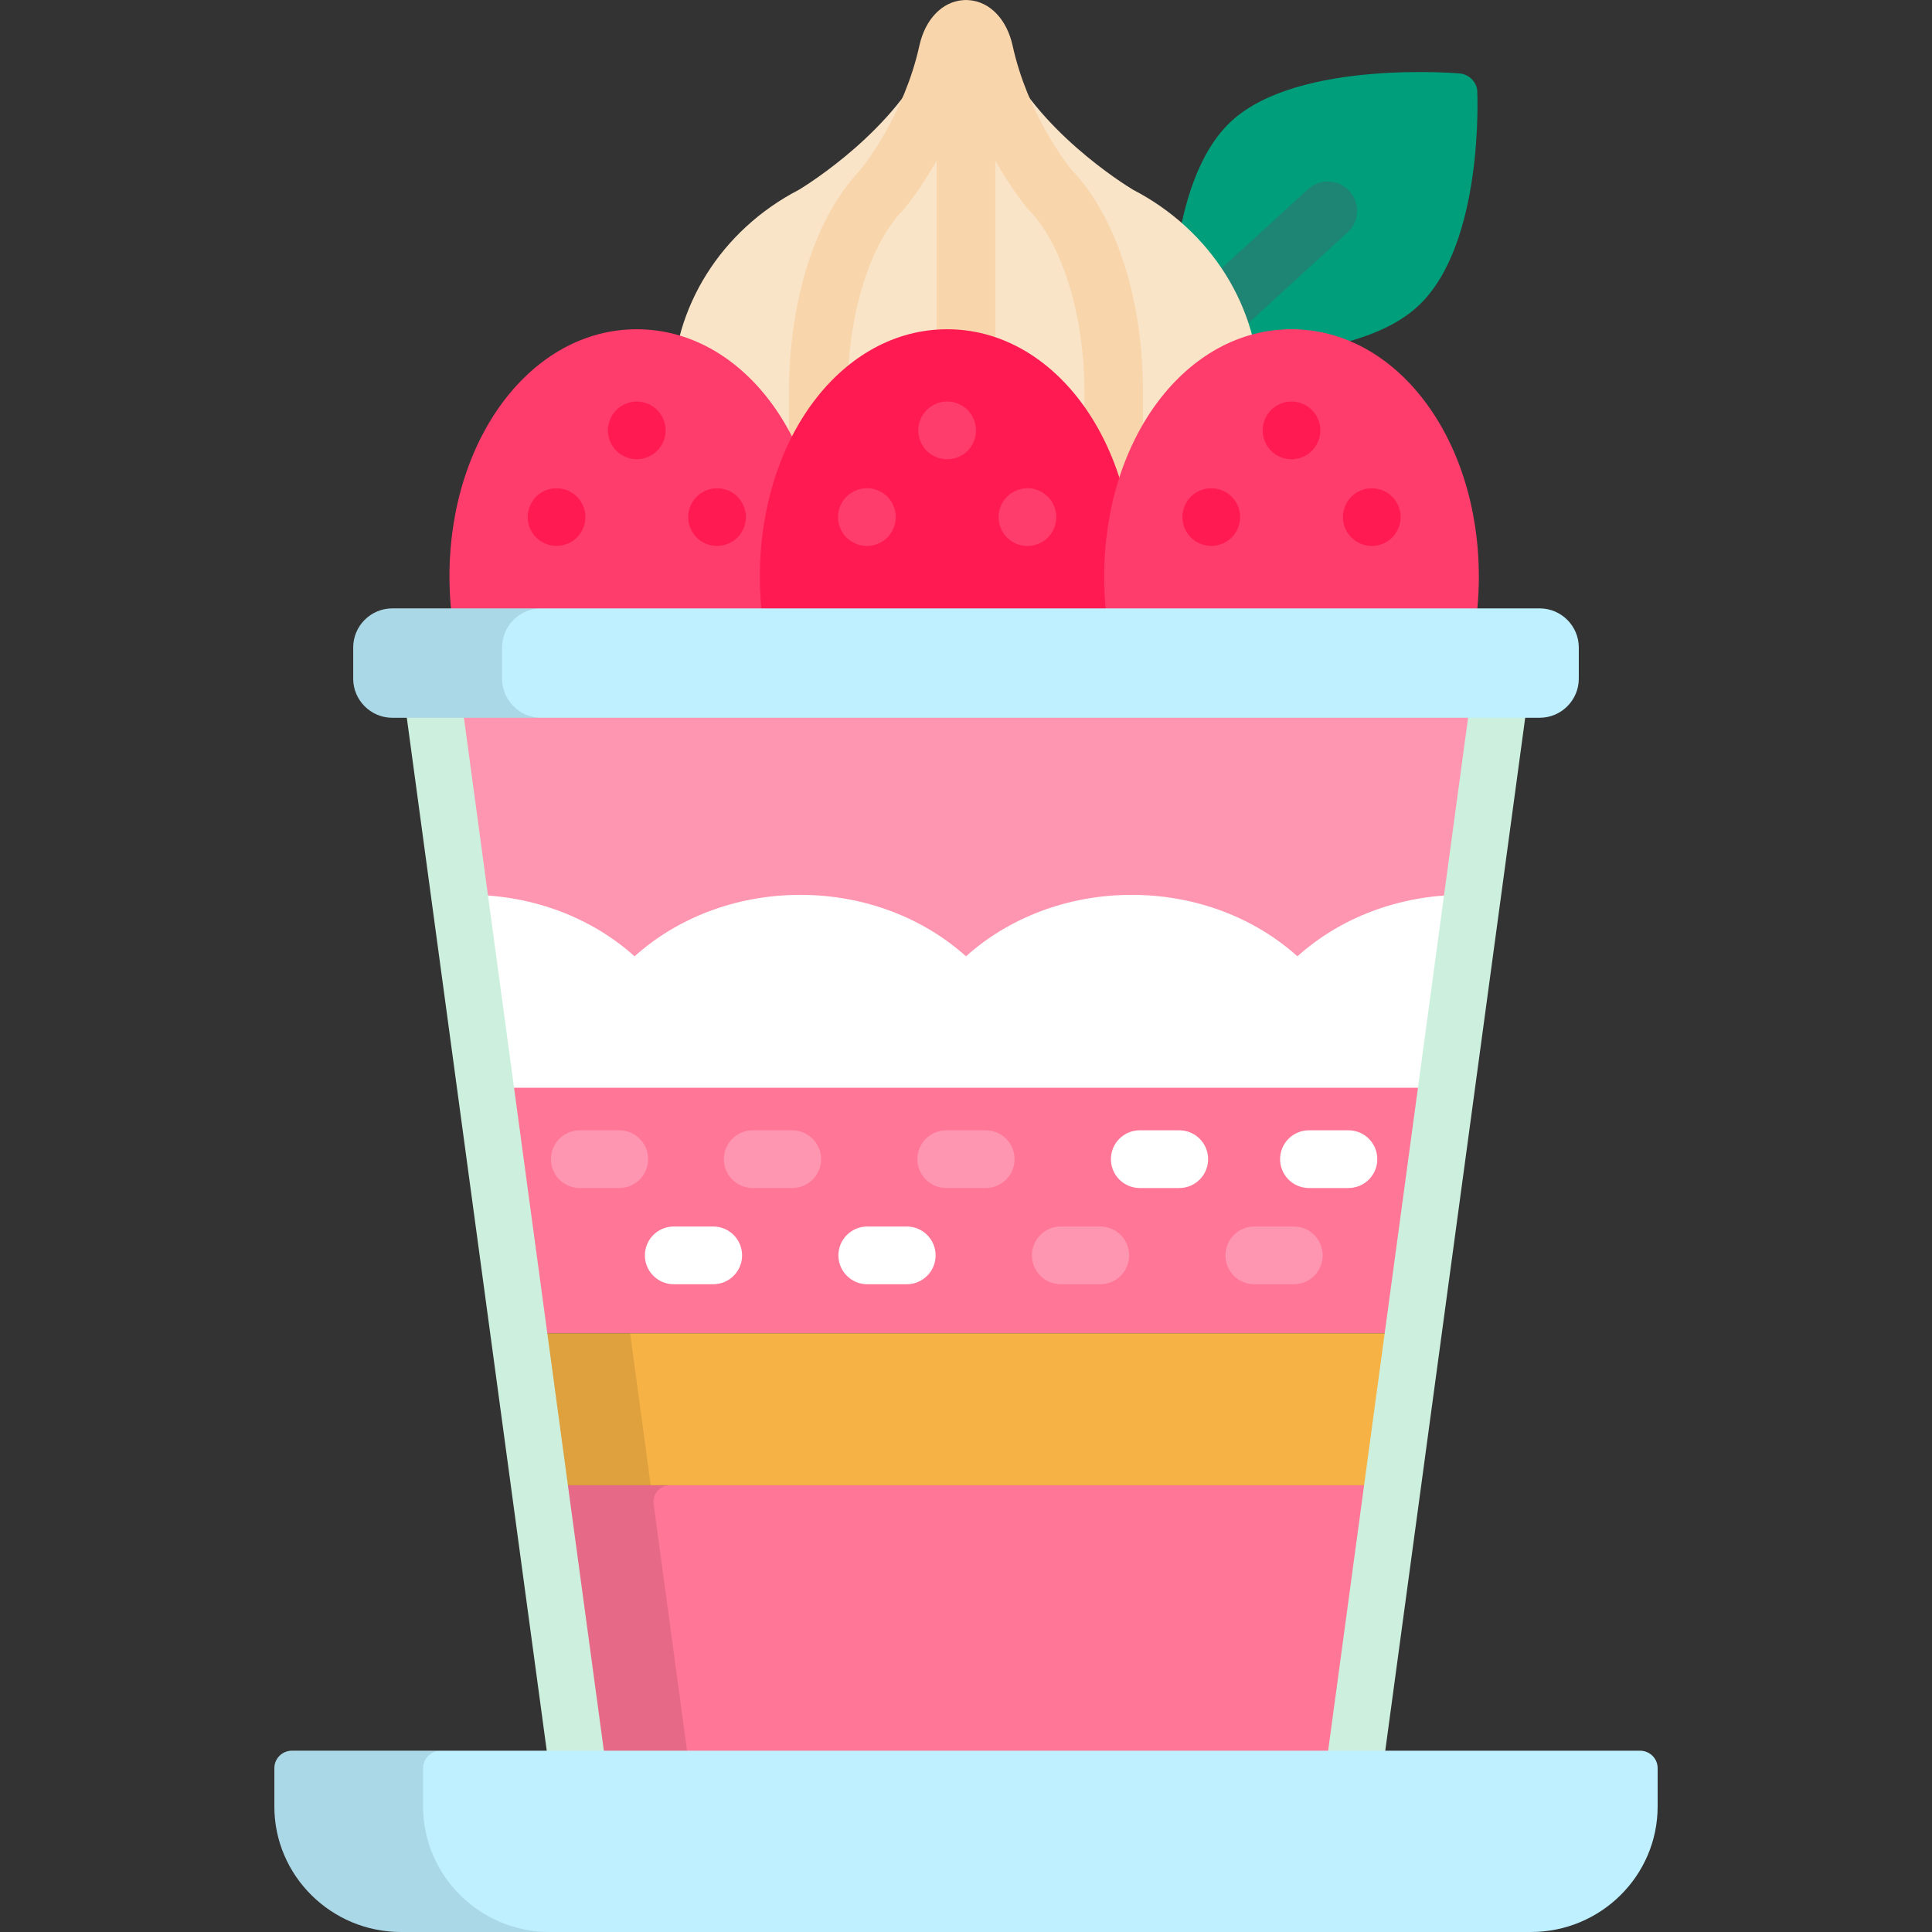 
<svg version="1.1" id="Layer_1" xmlns="http://www.w3.org/2000/svg" xmlns:xlink="http://www.w3.org/1999/xlink" x="0px" y="0px"
	 viewBox="0 0 512 512" style="enable-background:new 0 0 512 512;" xml:space="preserve">
<rect x="0" y="0" width="512" height="512" fill="#333333" stroke="none"/>
<g>
	<g>
		<g>
			<g>
				<path style="fill:#009E7A;" d="M391.486,24.105c-0.113-2.339-2.2-4.425-4.638-4.641c0,0-42.577-3.758-60.411,12.546
					c-17.836,16.302-15.853,57.169-15.853,57.169c0.115,2.335,2.199,4.426,4.636,4.641c0,0,42.58,3.758,60.413-12.547
					C393.47,64.972,391.486,24.105,391.486,24.105z"/>
			</g>
		</g>
		<g>
			<g>
				<path style="fill:#1E8574;" d="M312.033,100.058c-2.104,0-4.201-0.85-5.731-2.525c-2.893-3.164-2.673-8.074,0.493-10.968
					l39.853-36.427c3.163-2.891,8.075-2.672,10.967,0.494c2.893,3.163,2.673,8.073-0.493,10.967l-39.853,36.427
					C315.779,99.387,313.904,100.058,312.033,100.058z"/>
			</g>
		</g>
	</g>
	<g>
		<path style="fill:#FAE4C8;" d="M184.43,124.98c-3.444,0-6.234-2.652-6.234-5.92v-15.161c0-22.377,12.855-42.896,33.546-53.619
			c2.345-1.42,25.817-16.03,34.763-36.496c1.599-3.659,5.326-6.021,9.496-6.021c4.169,0,7.895,2.362,9.496,6.021
			c8.979,20.534,32.432,35.093,34.76,36.496c20.699,10.716,33.549,31.242,33.549,53.619v15.161c0,3.268-2.788,5.92-6.235,5.92
			H184.43z"/>
	</g>
	<g>
		<path style="fill:#F8D5AB;" d="M284.065,45.111c-1.453-1.789-11.73-14.918-15.706-32.995c-1.545-7.025-6.038-11.668-11.565-12.076
			C256.533,0.014,256.269,0,256,0c-0.27,0-0.534,0.014-0.795,0.04c-5.523,0.41-10.015,5.051-11.564,12.075
			c-3.946,17.943-14.239,31.177-15.718,33.006c-11.794,12.345-18.826,34.279-18.826,58.778v26.521c0,4.288,3.475,7.764,7.763,7.764
			s7.763-3.476,7.763-7.764v-26.521c0-20.103,5.764-39.027,14.681-48.211c0.14-0.145,0.273-0.293,0.402-0.448
			c0.737-0.888,4.439-5.472,8.532-12.702v92.022c0,4.288,3.475,7.764,7.763,7.764c4.288,0,7.763-3.476,7.763-7.764V42.563
			c4.102,7.238,7.809,11.814,8.546,12.696c0.123,0.148,0.253,0.293,0.389,0.432c8.918,9.177,14.68,28.1,14.68,48.209v26.521
			c0,4.288,3.475,7.764,7.763,7.764c4.288,0,7.764-3.476,7.764-7.764v-26.521C302.903,79.387,295.866,57.447,284.065,45.111z"/>
	</g>
	<g>
		<g>
			<g>
				<path style="fill:#FF3D6C;" d="M135.546,190.676c-4.797-0.002-9.095-2.859-10.793-7.176c-3.691-9.366-5.639-19.962-5.643-30.64
					c-0.003-36.784,21.801-65.605,49.642-65.605c27.838,0.006,49.648,28.83,49.651,65.615c0,10.677-1.947,21.269-5.637,30.637
					c-1.697,4.319-5.998,7.176-10.792,7.176L135.546,190.676z"/>
			</g>
			<g>
				<g>
					<path style="fill:#FF1B52;" d="M190.02,144.686c-2.009,0-3.977-0.816-5.405-2.233c-1.417-1.429-2.244-3.396-2.244-5.416
						c0-2.009,0.827-3.987,2.244-5.405c1.429-1.428,3.396-2.244,5.405-2.244c2.021,0,3.988,0.816,5.417,2.244
						c1.417,1.428,2.232,3.396,2.232,5.405c0,2.01-0.815,3.987-2.232,5.416C194.009,143.869,192.041,144.686,190.02,144.686z"/>
				</g>
				<g>
					<path style="fill:#FF1B52;" d="M147.49,144.676c-2.02,0-3.987-0.816-5.416-2.233c-1.417-1.429-2.233-3.396-2.233-5.406
						c0-2.02,0.816-3.987,2.233-5.416c1.429-1.417,3.396-2.233,5.416-2.233c2.01,0,3.978,0.816,5.406,2.233
						c1.427,1.429,2.243,3.396,2.243,5.416c0,2.01-0.816,3.978-2.243,5.406C151.468,143.859,149.5,144.676,147.49,144.676z"/>
				</g>
			</g>
			<g>
				<path style="fill:#FF1B52;" d="M168.746,121.707c-2.01,0-3.979-0.815-5.406-2.234c-1.418-1.427-2.243-3.396-2.243-5.415
					c0-2.01,0.825-3.978,2.243-5.405c1.428-1.428,3.396-2.244,5.406-2.244c2.019,0,3.987,0.816,5.415,2.244
					c1.417,1.428,2.234,3.396,2.234,5.405c0,2.019-0.817,3.988-2.234,5.415C172.733,120.892,170.765,121.707,168.746,121.707z"/>
			</g>
		</g>
		<g>
			<g>
				<path style="fill:#FF1B52;" d="M217.8,190.676c-4.796-0.002-9.095-2.859-10.794-7.176c-3.689-9.366-5.639-19.962-5.642-30.64
					c-0.003-36.784,21.8-65.605,49.642-65.605c27.838,0.006,49.648,28.83,49.652,65.615c0.003,10.677-1.949,21.269-5.635,30.637
					c-1.699,4.319-5.998,7.176-10.797,7.176L217.8,190.676z"/>
			</g>
			<g>
				<g>
					<path style="fill:#FF3D6C;" d="M272.277,144.686c-2.009,0-3.978-0.816-5.404-2.233c-1.429-1.429-2.244-3.406-2.244-5.416
						c0-2.009,0.815-3.978,2.244-5.405c1.417-1.428,3.396-2.244,5.404-2.244c2.02,0,3.988,0.816,5.406,2.244
						c1.428,1.418,2.244,3.396,2.244,5.405c0,2.02-0.816,3.987-2.244,5.416C276.266,143.869,274.287,144.686,272.277,144.686z"/>
				</g>
				<g>
					<path style="fill:#FF3D6C;" d="M229.737,144.676c-2.009,0-3.979-0.816-5.405-2.233c-1.429-1.429-2.244-3.396-2.244-5.417
						c0-2.009,0.815-3.977,2.244-5.405c1.427-1.417,3.396-2.233,5.405-2.233c2.019,0,3.987,0.816,5.415,2.233
						c1.418,1.429,2.234,3.396,2.234,5.405c0,2.02-0.816,3.988-2.234,5.417C233.725,143.859,231.756,144.676,229.737,144.676z"/>
				</g>
			</g>
			<g>
				<path style="fill:#FF3D6C;" d="M251.002,121.707c-2.009,0-3.988-0.815-5.405-2.234c-1.429-1.427-2.244-3.396-2.244-5.415
					c0-2.01,0.816-3.978,2.244-5.405c1.417-1.428,3.396-2.244,5.405-2.244c2.02,0,3.988,0.816,5.416,2.244
					c1.418,1.428,2.233,3.396,2.233,5.405c0,2.019-0.815,3.988-2.233,5.415C254.99,120.892,253.021,121.707,251.002,121.707z"/>
			</g>
		</g>
		<g>
			<g>
				<path style="fill:#FF3D6C;" d="M309.057,190.676c-4.796-0.002-9.097-2.859-10.796-7.176c-3.69-9.366-5.64-19.962-5.642-30.64
					c-0.006-36.784,21.802-65.605,49.64-65.605c27.842,0.006,49.648,28.83,49.652,65.615c0.003,10.677-1.946,21.269-5.636,30.637
					c-1.695,4.319-5.996,7.176-10.793,7.176L309.057,190.676z"/>
			</g>
			<path style="fill:#FF96B1;" d="M109.505,177.982l11.706,86.395c0.382,2.821,3.023,5.129,5.869,5.129h257.838
				c2.847,0,5.489-2.308,5.871-5.129l11.706-86.395H109.505z"/>
			<g>
				<g>
					<path style="fill:#FF1B52;" d="M363.54,144.686c-2.02,0-3.987-0.816-5.415-2.233c-1.418-1.429-2.234-3.396-2.234-5.416
						c0-2.009,0.816-3.987,2.234-5.405c1.428-1.428,3.396-2.244,5.415-2.244c2.01,0,3.978,0.816,5.406,2.244
						c1.427,1.428,2.243,3.396,2.243,5.405c0,2.02-0.817,3.987-2.243,5.416C367.518,143.869,365.55,144.686,363.54,144.686z"/>
				</g>
				<g>
					<path style="fill:#FF1B52;" d="M320.999,144.676c-2.018,0-3.988-0.816-5.405-2.233c-1.428-1.429-2.244-3.396-2.244-5.417
						c0-2.009,0.816-3.977,2.244-5.405c1.417-1.417,3.387-2.233,5.405-2.233c2.01,0,3.988,0.816,5.406,2.233
						c1.427,1.418,2.243,3.396,2.243,5.405c0,2.02-0.816,3.988-2.243,5.417C324.977,143.859,323.009,144.676,320.999,144.676z"/>
				</g>
			</g>
			<g>
				<path style="fill:#FF1B52;" d="M342.265,121.717c-2.01,0-3.987-0.825-5.416-2.244c-1.417-1.427-2.233-3.396-2.233-5.415
					c0-2.01,0.816-3.978,2.233-5.405c1.429-1.428,3.406-2.244,5.416-2.244c2.009,0,3.978,0.816,5.405,2.244
					c1.429,1.428,2.244,3.396,2.244,5.405c0,2.019-0.815,3.988-2.244,5.415C346.242,120.892,344.273,121.717,342.265,121.717z"/>
			</g>
		</g>
	</g>
	<g>
		<path style="fill:#FFFFFF;" d="M394.662,237.499c-2.27-0.225-4.574-0.351-6.915-0.351c-17.205,0-32.753,6.241-43.915,16.289
			c-11.161-10.048-26.709-16.289-43.916-16.289c-17.206,0-32.758,6.241-43.916,16.289c-11.159-10.048-26.711-16.289-43.917-16.289
			c-17.209,0-32.759,6.241-43.916,16.289c-11.159-10.048-26.708-16.289-43.92-16.289c-2.337,0-4.642,0.127-6.912,0.351
			l14.584,107.654c14.131-1.555,26.773-7.324,36.248-15.855c11.157,10.049,26.707,16.291,43.916,16.291
			c17.206,0,32.758-6.242,43.917-16.291c11.158,10.049,26.71,16.291,43.916,16.291c17.207,0,32.755-6.242,43.916-16.291
			c9.476,8.531,22.117,14.301,36.248,15.855L394.662,237.499z"/>
	</g>
	<g>
		<polygon style="fill:#FF7697;" points="378.973,353.328 387.787,288.262 124.213,288.262 133.027,353.328 		"/>
	</g>
	<g>
		<g>
			<path style="fill:#FF7697;" d="M356.797,478.817c2.847,0,5.488-2.308,5.87-5.13l10.155-74.952
				c0.381-2.821-1.635-5.129-4.482-5.129H143.659c-2.847,0-4.863,2.308-4.481,5.129l10.155,74.952c0.382,2.822,3.023,5.13,5.87,5.13
				H356.797z"/>
		</g>
		<g style="opacity:0.1;">
			<path d="M183.395,473.688l-10.154-74.952c-0.383-2.821,1.634-5.129,4.48-5.129h-34.062c-2.847,0-4.863,2.308-4.481,5.129
				l10.155,74.952c0.382,2.822,3.023,5.13,5.87,5.13h34.061C186.418,478.817,183.777,476.51,183.395,473.688z"/>
		</g>
	</g>
	<g>
		<polygon style="fill:#F6B245;" points="373.516,393.606 378.973,353.328 133.027,353.328 138.483,393.606 		"/>
	</g>
	<g style="opacity:0.1;">
		<polygon points="133.027,353.328 138.483,393.606 172.439,393.606 166.983,353.328 		"/>
	</g>
	<g>
		<g>
			<g>
				<path style="fill:#FF96B1;" d="M164.114,314.839h-10.465c-4.226,0-7.649-3.424-7.649-7.649c0-4.225,3.424-7.65,7.649-7.65
					h10.465c4.225,0,7.649,3.425,7.649,7.65C171.764,311.415,168.34,314.839,164.114,314.839z"/>
			</g>
		</g>
		<g>
			<g>
				<path style="fill:#FFFFFF;" d="M189.015,340.337H178.55c-4.226,0-7.649-3.424-7.649-7.649c0-4.225,3.424-7.649,7.649-7.649
					h10.465c4.226,0,7.649,3.425,7.649,7.649C196.664,336.913,193.24,340.337,189.015,340.337z"/>
			</g>
		</g>
		<g>
			<g>
				<path style="fill:#FF96B1;" d="M209.949,314.839H199.48c-4.225,0-7.648-3.424-7.648-7.649c0-4.225,3.424-7.65,7.648-7.65h10.469
					c4.225,0,7.649,3.425,7.649,7.65C217.599,311.415,214.174,314.839,209.949,314.839z"/>
			</g>
		</g>
		<g>
			<g>
				<path style="fill:#FFFFFF;" d="M240.3,340.337h-10.465c-4.226,0-7.65-3.424-7.65-7.649c0-4.225,3.424-7.649,7.65-7.649H240.3
					c4.226,0,7.649,3.425,7.649,7.649C247.949,336.913,244.525,340.337,240.3,340.337z"/>
			</g>
		</g>
		<g>
			<g>
				<path style="fill:#FF96B1;" d="M261.232,314.839h-10.467c-4.225,0-7.649-3.424-7.649-7.649c0-4.225,3.425-7.65,7.649-7.65
					h10.467c4.225,0,7.648,3.425,7.648,7.65C268.881,311.415,265.457,314.839,261.232,314.839z"/>
			</g>
		</g>
		<g>
			<g>
				<path style="fill:#FF96B1;" d="M291.584,340.337h-10.466c-4.225,0-7.649-3.424-7.649-7.649c0-4.225,3.425-7.649,7.649-7.649
					h10.466c4.225,0,7.648,3.425,7.648,7.649C299.232,336.913,295.809,340.337,291.584,340.337z"/>
			</g>
		</g>
		<g>
			<g>
				<path style="fill:#FFFFFF;" d="M312.517,314.839h-10.466c-4.225,0-7.649-3.424-7.649-7.649c0-4.225,3.425-7.65,7.649-7.65
					h10.466c4.226,0,7.649,3.425,7.649,7.65C320.166,311.415,316.742,314.839,312.517,314.839z"/>
			</g>
		</g>
		<g>
			<g>
				<path style="fill:#FF96B1;" d="M342.87,340.337h-10.466c-4.225,0-7.649-3.424-7.649-7.649c0-4.225,3.425-7.649,7.649-7.649
					h10.466c4.226,0,7.649,3.425,7.649,7.649C350.52,336.913,347.096,340.337,342.87,340.337z"/>
			</g>
		</g>
		<g>
			<g>
				<path style="fill:#FFFFFF;" d="M357.351,314.839h-10.466c-4.226,0-7.649-3.424-7.649-7.649c0-4.225,3.424-7.65,7.649-7.65
					h10.466c4.225,0,7.649,3.425,7.649,7.65C365,311.415,361.575,314.839,357.351,314.839z"/>
			</g>
		</g>
	</g>
	<path style="fill:#CDF0DE;" d="M390.48,179.706L351.828,465H160.172L121.52,179.706h-15.136l39.132,288.846
		c0.87,6.42,6.626,11.448,13.104,11.448h194.762c6.478,0,12.233-5.028,13.104-11.448l39.132-288.846H390.48z"/>
	<g>
		<g>
			<path style="fill:#BEF0FF;" d="M418.395,179.863c0,5.693-4.657,10.351-10.351,10.351H103.956
				c-5.693,0-10.351-4.657-10.351-10.351v-8.281c0-5.693,4.657-10.351,10.351-10.351h304.088c5.693,0,10.351,4.657,10.351,10.351
				V179.863z"/>
		</g>
		<g style="opacity:0.1;">
			<path d="M133.052,179.863v-8.281c0-5.693,4.657-10.351,10.35-10.351h-39.446c-5.693,0-10.351,4.657-10.351,10.351v8.281
				c0,5.693,4.657,10.351,10.351,10.351h39.446C137.709,190.214,133.052,185.557,133.052,179.863z"/>
		</g>
	</g>
	<g>
		<path style="fill:#BEF0FF;" d="M106.289,512c-18.517,0-33.58-14.92-33.58-33.263v-10.163c0-2.551,2.087-4.619,4.664-4.619h357.254
			c2.577,0,4.664,2.068,4.664,4.619v10.163c0,18.343-15.064,33.263-33.58,33.263H106.289z"/>
	</g>
	<g style="opacity:0.1;">
		<path d="M112.123,478.737v-10.163c0-2.551,2.087-4.619,4.664-4.619H77.373c-2.577,0-4.664,2.068-4.664,4.619v10.163
			c0,18.343,15.063,33.263,33.58,33.263h39.414C127.187,512,112.123,497.08,112.123,478.737z"/>
	</g>
</g>
<g>
</g>
<g>
</g>
<g>
</g>
<g>
</g>
<g>
</g>
<g>
</g>
<g>
</g>
<g>
</g>
<g>
</g>
<g>
</g>
<g>
</g>
<g>
</g>
<g>
</g>
<g>
</g>
<g>
</g>
</svg>